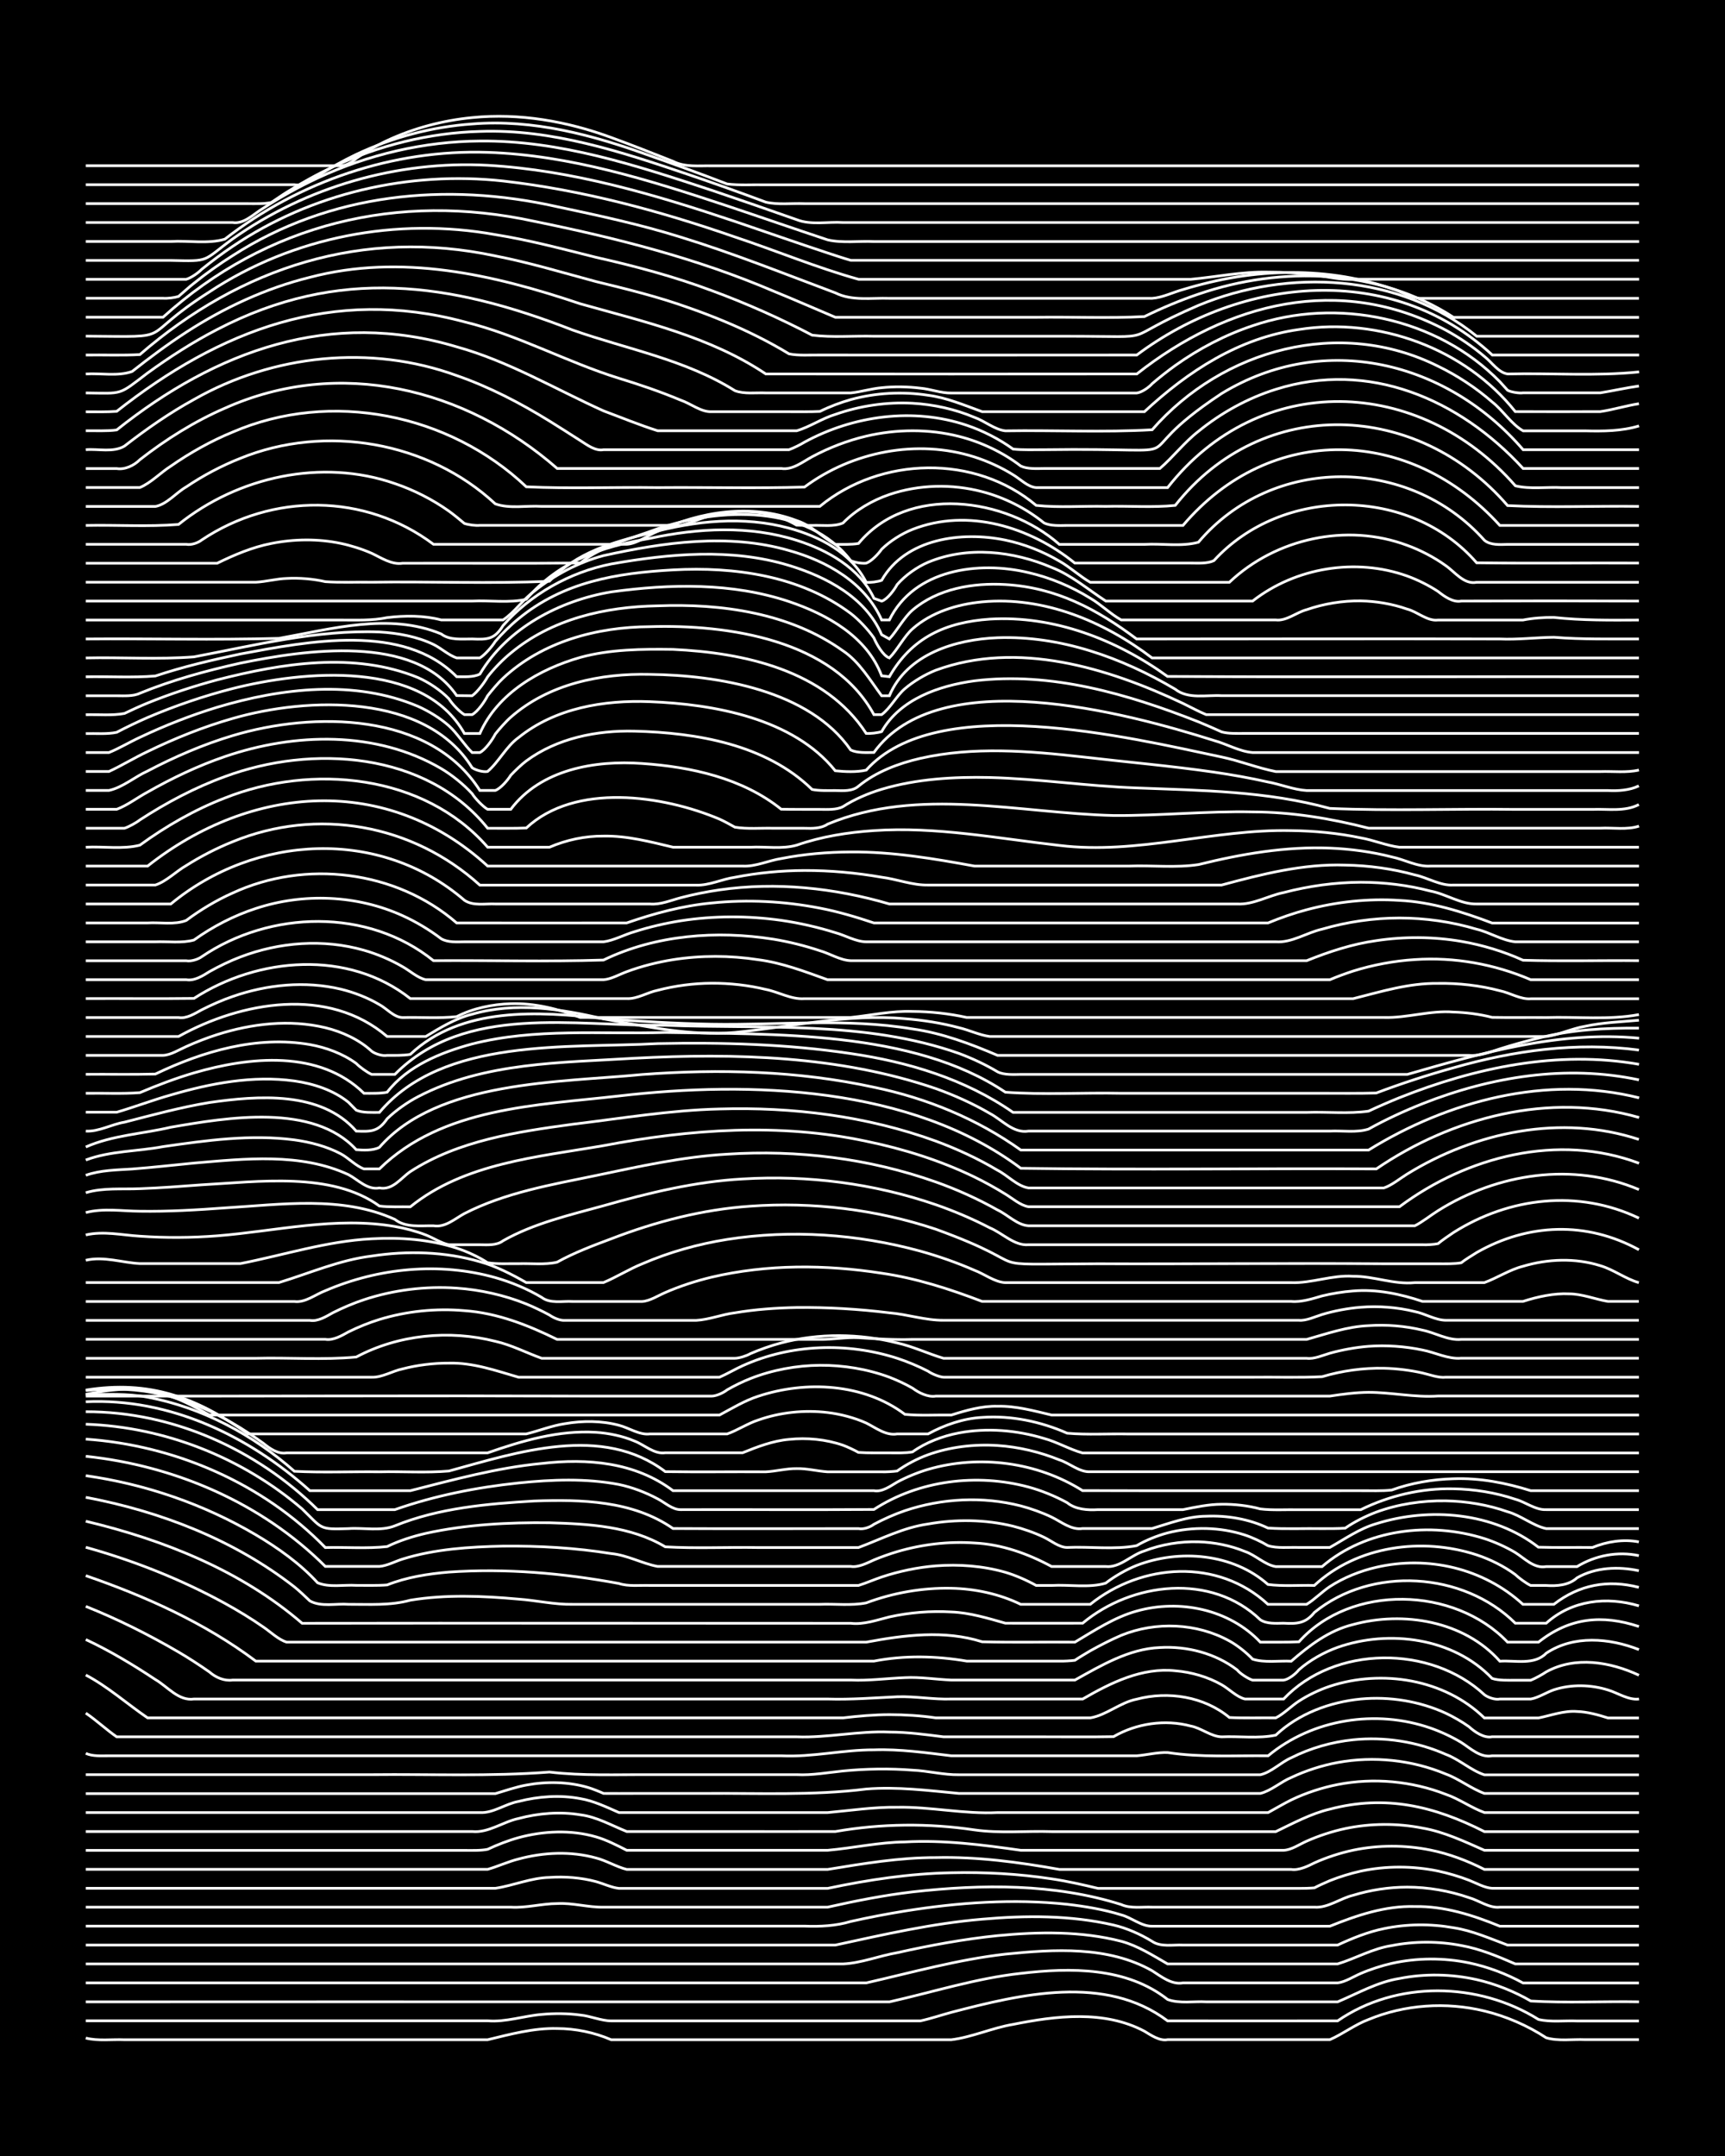 <?xml version="1.0" encoding="UTF-8"?><svg id="a" xmlns="http://www.w3.org/2000/svg" width="1920" height="2400" viewBox="0 0 192 240"><defs><style>.b{fill:none;stroke:#fff;stroke-miterlimit:10;stroke-width:.3px;}.c{stroke-width:0px;}</style></defs><rect class="c" x="0" width="192" height="240"/><path class="b" d="M9.55,226.87c1.35.35,2.92.13,4.3.19,2.26,0,4.62,0,6.88,0,6.3,0,12.63,0,18.92,0,4.86,0,9.76,0,14.62,0,2.52-.61,5.13-1.32,7.74-1.25,2.03,0,4.16.44,6.02,1.25,2.84,0,5.76,0,8.6,0,9.74,0,19.5,0,29.25,0,2.3-.28,4.58-1.33,6.88-1.71,4.77-.96,10.16-1.61,14.62.76.71.43,1.7,1.12,2.58.94,1.38,0,2.92,0,4.3,0,3.99,0,8.05,0,12.04,0,.41,0,1.31,0,1.72,0,1.43-.62,2.83-1.7,4.3-2.24,4.04-1.68,8.66-1.98,12.9-.95,2.41.58,4.81,1.62,6.88,2.98,1.33.4,2.93.15,4.3.21,1.97,0,4.06,0,6.02,0"/><path class="b" d="M9.55,224.95c10.31,0,20.65,0,30.97,0,4.57,0,9.19,0,13.76,0,2.01.17,4.03-.55,6.02-.71,1.38-.13,2.93-.12,4.3.07,1.1.1,2.33.65,3.44.65,4.28,0,8.62,0,12.9,0,4.86,0,9.76,0,14.62,0,2.26,0,4.62,0,6.88,0,1.09-.23,2.36-.66,3.44-.95,7.74-2.02,17.14-4.28,24.08.95,6.3,0,12.63.01,18.92,0,6.56-4.53,15.68-4.35,22.36-.16,1.35.32,2.92.11,4.3.17,2.26,0,4.62,0,6.88,0"/><path class="b" d="M9.55,222.84c20.35,0,40.72-.01,61.07,0,9.45,0,18.93,0,28.39,0,4.84-1.09,9.66-2.63,14.62-3.17,5.53-.65,11.75-.71,16.34,2.91,1.31.48,2.92.18,4.3.26,1.97,0,4.05,0,6.02,0,2.84,0,5.76,0,8.6,0,2.22-.94,4.45-2.22,6.88-2.6,2.81-.56,5.81-.5,8.6.13,2.07.47,4.18,1.31,6.02,2.38,3.98.23,8.05.02,12.04.09"/><path class="b" d="M9.55,220.73c20.07,0,40.14,0,60.21,0,8.88,0,17.79,0,26.66,0,5.12-1.17,10.25-2.61,15.48-3.2,5.43-.55,11.43-.93,16.34,1.85,1.01.64,2.15,1.58,3.44,1.35,1.97,0,4.05,0,6.02,0,3.71,0,7.48,0,11.18,0,.84-.09,1.82-.73,2.58-1.05,1.03-.45,2.34-.87,3.44-1.12,2.79-.63,5.8-.64,8.6-.06,2.06.43,4.17,1.22,6.02,2.24,4.28,0,8.62,0,12.9,0"/><path class="b" d="M9.55,218.62c20.07,0,40.14,0,60.21,0,8.02,0,16.07,0,24.08,0,2.01-.09,4.04-.91,6.02-1.25,3.67-.82,7.44-1.52,11.18-1.9,4.56-.44,9.3-.52,13.76.63,1.83.49,3.54,1.59,5.16,2.52,1.97,0,4.05,0,6.02,0,4.28,0,8.62,0,12.9,0,1.98-.6,3.93-1.73,6.02-2.04,2.52-.5,5.22-.5,7.74-.01,2.06.36,4.11,1.22,6.02,2.05,4.57,0,9.19,0,13.76,0"/><path class="b" d="M9.55,216.52c19.78,0,39.57,0,59.35,0,8.02,0,16.07,0,24.08,0,5.39-1.17,10.83-2.42,16.34-2.88,4.85-.43,9.85-.45,14.62.65,1.47.34,3.02,1.03,4.3,1.82.96.66,2.35.35,3.44.41,1.38,0,2.92,0,4.3,0,4.28,0,8.62,0,12.9,0,1.61-.75,3.41-1.48,5.16-1.83,2.51-.53,5.21-.55,7.74-.1,2.06.31,4.08,1.21,6.02,1.93,4.86,0,9.76,0,14.62,0"/><path class="b" d="M9.55,214.41c26.66,0,53.33,0,79.99,0,1.71.07,3.52-.02,5.16-.52,1.96-.44,4.04-.84,6.02-1.16,5.95-.95,12.06-1.39,18.06-.75,1.99.23,4.1.58,6.02,1.18,1.13.29,2.25,1.29,3.44,1.26,3.99,0,8.05,0,12.04,0,2.55,0,5.19,0,7.74,0,3-1.21,6.18-2.29,9.46-2.19,3.27-.06,6.47.96,9.46,2.19,5.15,0,10.34,0,15.48,0"/><path class="b" d="M9.55,212.3c10.89,0,21.8,0,32.69,0,4.86,0,9.76,0,14.62,0,1.7.11,3.47-.4,5.16-.4,1.7-.1,3.47.44,5.16.4,6.3,0,12.63,0,18.92,0,1.97,0,4.05,0,6.02,0,3.1-.7,6.3-1.33,9.46-1.7,7.7-.86,15.77-.95,23.22,1.41,1.01.47,2.36.24,3.44.29,1.38,0,2.92,0,4.3,0,4.57,0,9.19,0,13.76,0,1.48.12,2.89-.99,4.3-1.32,1.91-.59,4.02-.91,6.02-.91,2.3,0,4.7.41,6.88,1.17,1.09.3,2.27,1.2,3.44,1.06,5.15,0,10.34,0,15.48,0"/><path class="b" d="M9.55,210.2c10.31,0,20.65,0,30.97,0,4.86,0,9.76,0,14.62,0,1.98-.3,3.98-1.17,6.02-1.21,1.69-.12,3.52.02,5.16.46.78.21,1.77.68,2.58.76,5.15,0,10.34,0,15.48,0,2.55,0,5.19,0,7.74,0,4.51-.96,9.14-1.65,13.76-1.74,3.72-.09,7.51.12,11.18.68,1.69.25,3.5.66,5.16,1.06,1.07,0,2.37,0,3.44,0,6.3,0,12.63,0,18.92,0,.41.01,1.31-.02,1.72-.06.39-.22,1.3-.62,1.72-.8,1.04-.42,2.34-.82,3.44-1.06,2.8-.6,5.8-.59,8.6-.01,1.1.23,2.39.61,3.44,1.02.75.29,1.76.86,2.58.9,5.43,0,10.91,0,16.34,0"/><path class="b" d="M9.55,208.09c10.03,0,20.08,0,30.11,0,3.42,0,6.9,0,10.32,0,1.38,0,2.92,0,4.3,0,1.1-.31,2.33-.88,3.44-1.15,2.77-.75,5.82-.89,8.6-.12,1.13.28,2.31,1,3.44,1.28,2.84,0,5.76,0,8.6,0,4.57,0,9.19,0,13.76,0,3.97-.65,8-1.33,12.04-1.32,4.61-.11,9.24.51,13.76,1.32,2.55,0,5.19,0,7.74,0,6.01,0,12.06,0,18.06,0,.83.13,1.86-.36,2.58-.73,1.32-.6,2.88-1.11,4.3-1.41,2.8-.59,5.8-.59,8.6-.02,2.06.41,4.15,1.2,6.02,2.16,5.72,0,11.48,0,17.2,0"/><path class="b" d="M9.55,205.98c14.04,0,28.1,0,42.15,0,.78,0,1.82.04,2.58-.12,1.05-.5,2.32-.99,3.44-1.3,2.77-.75,5.83-.89,8.6-.09,1.14.32,2.39.96,3.44,1.5,3.42,0,6.9,0,10.32,0,3.99,0,8.05,0,12.04,0,2.84-.25,5.73-.9,8.6-.93,4.31-.24,8.65.32,12.9.93,4.57,0,9.19,0,13.76,0,5.15,0,10.34,0,15.48,0,.86-.02,1.82-.69,2.58-1.02,1.32-.59,2.88-1.1,4.3-1.4,2.8-.59,5.79-.61,8.6-.05,2.39.41,4.68,1.5,6.88,2.47,5.72,0,11.48,0,17.2,0"/><path class="b" d="M9.55,203.88c14.33,0,28.68,0,43.01,0,1.81.18,3.43-1.09,5.16-1.45,2.2-.59,4.62-.79,6.88-.41,1.81.22,3.5,1.2,5.16,1.86,3.71,0,7.48,0,11.18,0,3.99,0,8.05.01,12.04,0,5.09-.89,10.37-.94,15.48-.18,2.81.4,5.77.1,8.6.19,4.57,0,9.19,0,13.76,0,3.71,0,7.48,0,11.18,0,1.92-.92,3.92-2.01,6.02-2.5,6.2-1.63,11.62-.34,17.2,2.5,5.72,0,11.48,0,17.2,0"/><path class="b" d="M9.55,201.77c14.62,0,29.25,0,43.87,0,1.46.09,2.87-.99,4.3-1.24,2.21-.57,4.63-.74,6.88-.31,1.47.24,2.95.96,4.3,1.55,4.28,0,8.62,0,12.9,0,3.42,0,6.9,0,10.32,0,2.55-.23,5.17-.63,7.74-.59,3.73-.07,7.45.78,11.18.59,9.45,0,18.93,0,28.39,0,.41,0,1.31,0,1.72,0,.76-.41,1.8-1.03,2.58-1.41,1.59-.77,3.43-1.37,5.16-1.71,3.99-.78,8.25-.39,12.04,1.09,1.45.49,2.87,1.52,4.3,2.03,5.72,0,11.48,0,17.2,0"/><path class="b" d="M9.55,199.66c14.33,0,28.68,0,43.01,0,.77,0,1.81,0,2.58,0,1.08-.32,2.33-.75,3.44-.95,2.25-.42,4.68-.38,6.88.27.45.13,1.3.47,1.72.66,1.08.01,2.36,0,3.44,0,2.55,0,5.19,0,7.74,0,6.02-.05,12.08.26,18.06-.49,3.43-.28,6.92.17,10.32.49,2.84,0,5.76,0,8.6,0,8.31,0,16.64,0,24.94,0,1.2-.29,2.31-1.31,3.44-1.77,1.59-.76,3.43-1.35,5.16-1.67,4.01-.74,8.28-.29,12.04,1.28,1.46.53,2.85,1.64,4.3,2.16,5.72,0,11.48,0,17.2,0"/><path class="b" d="M9.55,197.55c10.6,0,21.22,0,31.83,0,6.59-.07,13.22.22,19.78-.29,3.69.44,7.47.27,11.18.29,5.43,0,10.91,0,16.34,0,1.69.09,3.48-.24,5.16-.41,2.54-.25,5.19-.29,7.74-.09,1.68.07,3.47.54,5.16.51,4.57,0,9.19,0,13.76,0,6.58,0,13.2,0,19.78,0,1.22-.27,2.3-1.4,3.44-1.89,2.11-1.07,4.53-1.76,6.88-2,3.48-.36,7.12.2,10.32,1.62,1.48.54,2.82,1.8,4.3,2.28,5.72,0,11.48,0,17.2,0"/><path class="b" d="M9.55,195.18c.76.35,1.78.27,2.58.27,1.08,0,2.36,0,3.44,0,3.42,0,6.9,0,10.32,0,10.03,0,20.08,0,30.11,0,10.31,0,20.65,0,30.97,0,3.44.17,6.88-.68,10.32-.66,2.86-.1,5.77.32,8.6.66,4.86,0,9.76,0,14.62,0,1.97,0,4.05,0,6.02,0,1.08-.09,2.35-.41,3.44-.36,3.68.56,7.46.32,11.18.36,4.95-4.11,12.02-5.19,18.06-3.09,1.13.39,2.42.99,3.44,1.61,1.02.65,2.12,1.73,3.44,1.48,5.43,0,10.91,0,16.34,0"/><path class="b" d="M9.55,190.7c1.13.76,2.32,1.87,3.44,2.64,25.23,0,50.47,0,75.69,0,3.43.13,6.88-.68,10.32-.53,1.98,0,4.06.28,6.02.53,3.71,0,7.48,0,11.18,0,2.55-.01,5.19.03,7.74-.02,2.55-1.48,5.74-1.95,8.6-1.18,1.15.21,2.27,1.18,3.44,1.2,1.96-.09,4.1.22,6.02-.19,2.53-2.39,6.03-3.69,9.46-4.02,3.2-.3,6.54.24,9.46,1.58.8.37,1.86.98,2.58,1.5.62.57,1.68,1.31,2.58,1.12,5.43,0,10.91,0,16.34,0"/><path class="b" d="M9.55,186.46c2.45,1.29,4.61,3.22,6.88,4.77,23.51,0,47.02,0,70.53,0,2.26,0,4.62,0,6.88,0,1.67-.2,3.48-.36,5.16-.36,1.68,0,3.5.11,5.16.36,1.67,0,3.49,0,5.16,0,3.99,0,8.05,0,12.04,0,1.79-.3,3.34-1.73,5.16-2.08,3.49-.93,7.51-.3,10.32,2.04,1.67.08,3.49.02,5.16.04.86-.42,1.78-1.36,2.58-1.87,1.01-.66,2.3-1.27,3.44-1.65,5.78-1.91,12.77-.8,17.2,3.53,1.97,0,4.05,0,6.02,0,1.38-.28,2.87-.84,4.3-.72,1.11.03,2.39.38,3.44.72,1.08,0,2.36,0,3.44,0"/><path class="b" d="M9.55,182.51c2.67,1.25,5.29,2.82,7.74,4.45,1.35.78,2.59,2.42,4.3,2.17,10.31,0,20.65,0,30.97,0,13.18,0,26.38,0,39.57,0,2.56.08,5.19-.13,7.74-.25,1.98-.07,4.05.32,6.02.25,4.86,0,9.76,0,14.62,0,3.13-1.81,6.6-3.54,10.32-3.14,1.76.14,3.63.68,5.16,1.56.78.44,1.68,1.37,2.58,1.58,1.37,0,2.93,0,4.3,0,5.68-6.01,16.38-6.04,22.36-.47.41.31,1.2.58,1.72.47,1.08,0,2.36,0,3.44,0,.83-.14,1.79-.77,2.58-1.03,1.91-.62,4.11-.58,6.02.03,1.08.32,2.27,1.15,3.44,1"/><path class="b" d="M9.55,178.82c3.54,1.41,7.03,3.16,10.32,5.08,1.11.65,2.39,1.48,3.44,2.22.69.61,1.65,1.03,2.58.9,14.04,0,28.1,0,42.15,0,8.88,0,17.78,0,26.66,0,1.98.09,4.05-.19,6.02-.27,1.68-.09,3.49.2,5.16.27,4.57,0,9.19,0,13.76,0,2.93-1.63,6.02-3.48,9.46-3.62,3.01-.18,6.19.64,8.6,2.49.29.39,1.25,1,1.72,1.14.41,0,1.31,0,1.72,0,.4,0,1.31,0,1.72,0,.57-.07,1.38-.72,1.72-1.16,1.2-1.06,2.8-1.95,4.3-2.49,5.73-2.02,12.91-1.06,17.2,3.46.75.25,1.8.2,2.58.2.43,0,1.29,0,1.72,0,.46-.18,1.32-.65,1.72-.93,3.23-1.78,7.12-1.12,10.32.37"/><path class="b" d="M9.55,175.4c6.67,2.3,13.26,5.26,18.92,9.51,22.93,0,45.88,0,68.81,0,3.4-.66,6.92-.58,10.32,0,3.42,0,6.9,0,10.32,0,.42.02,1.3-.03,1.72-.09.4-.28,1.3-.81,1.72-1.06,1.05-.59,2.34-1.25,3.44-1.72,3.83-1.56,8.41-1.38,12.04.63.86.47,1.91,1.3,2.58,2.02,1.33.43,2.92.16,4.3.23,2.03-1.76,4.21-3.43,6.88-4.08,5.59-1.53,12.38-.4,16.34,4.08,1.7-.12,3.84.48,5.16-.89,3.07-2.04,7.03-1.69,10.32-.4"/><path class="b" d="M9.55,172.24c5.36,1.49,10.6,3.57,15.48,6.24,1.42.78,2.97,1.72,4.3,2.65.77.52,1.67,1.4,2.58,1.67,1.68,0,3.48,0,5.16,0,19.78,0,39.57,0,59.35,0,4.23-.79,8.7-1.37,12.9-.04,3.42.09,6.9.01,10.32.04,2.17-1.29,4.41-2.78,6.88-3.46,4.77-1.35,10.31-.2,13.76,3.46,1.38-.01,2.92.03,4.3-.04,5.8-6.48,17.32-6.16,23.22.04h3.44c3.45-2.73,7.06-3.1,11.18-1.74"/><path class="b" d="M9.55,169.34c8.65,2.06,17.29,5.5,24.08,11.36,20.35-.03,40.72.01,61.07,0,1.44.17,2.92-.37,4.3-.71,2.22-.49,4.61-.69,6.88-.55,2.03.07,4.08.7,6.02,1.25,2.84,0,5.76.01,8.6,0,5.52-4.6,14.34-5.61,19.78-.38.71.48,1.77.39,2.58.38,1.48.08,2.45.04,3.44-1.2,6.34-5.18,16.58-4.54,22.36,1.2h3.44c2.86-2.57,6.73-3,10.32-1.93"/><path class="b" d="M9.55,166.68c8.31,1.56,16.52,4.74,23.22,9.97.46.36,1.3,1.15,1.72,1.56,1.25.7,2.92.27,4.3.38,2.28-.01,4.66.16,6.88-.46,3.96-.65,8.06-.48,12.04-.12,1.97.14,4.04.62,6.02.58,9.17,0,18.36,0,27.52,0,1.67-.07,3.51.17,5.16-.16,2.99-1.12,6.27-1.7,9.46-1.63,2.64.05,5.36.63,7.74,1.79,2.55,0,5.19,0,7.74,0,5.73-4.6,14.21-5.16,19.78,0h4.3c.84-.5,1.77-1.44,2.58-1.97,1.53-1,3.38-1.74,5.16-2.15,5.76-1.34,11.96.11,16.34,4.12h3.44c2.82-2.19,6.02-2.78,9.46-1.89"/><path class="b" d="M9.55,164.27c6.65.94,13.13,3.17,18.92,6.58,2.47,1.46,4.94,3.21,6.88,5.34,1.3.55,2.92.2,4.3.29,1.08-.01,2.36.04,3.44-.05,2.16-.86,4.58-1.24,6.88-1.43,6.31-.44,12.71.12,18.92,1.27,1.04.35,2.36.18,3.44.22,1.97,0,4.05,0,6.02,0,5.15,0,10.34,0,15.48,0,.42,0,1.3,0,1.72,0,.78-.24,1.81-.68,2.58-.94,1.91-.64,4.01-1.08,6.02-1.24,2.57-.2,5.26,0,7.74.71,1.13.33,2.42.9,3.44,1.47.41,0,1.31,0,1.72,0,1.91-.12,4.21.3,6.02-.26.98-.76,2.29-1.51,3.44-1.97,4.76-1.84,10.72-1.34,14.62,2.12,1.66.22,3.49.06,5.16.11,4.76-4.43,12-5.39,18.06-3.41,1.48.49,3.05,1.26,4.3,2.19.38.37,1.24,1,1.72,1.22.43,0,1.29,0,1.72,0,1.17.08,2.53-.01,3.44-.85,2.06-1.18,4.61-1.28,6.88-.79"/><path class="b" d="M9.55,162.11c9.9,1.04,19.59,5.2,26.66,12.26,1.97,0,4.05,0,6.02,0,.83-.06,1.8-.58,2.58-.82,3.59-1.12,7.44-1.36,11.18-1.44,4.01-.04,8.08.19,12.04.83,1.76.16,3.45,1.11,5.16,1.43,1.68,0,3.49,0,5.16,0,5.43,0,10.91,0,16.34,0,.85.14,1.84-.39,2.58-.72.75-.32,1.8-.69,2.58-.92,2.76-.82,5.73-1.17,8.6-.97,3.03.14,5.96,1.19,8.6,2.62,1.97,0,4.05,0,6.02,0,1.57.17,2.86-1.31,4.3-1.73,1.87-.73,4.01-1.08,6.02-1.02,1.72.05,3.57.41,5.16,1.07,1.16.38,2.23,1.49,3.44,1.69,1.67,0,3.49,0,5.16,0,4.89-4.2,12.03-5.02,18.06-3.12,1.13.36,2.42.94,3.44,1.55,1.03.64,2.1,1.82,3.44,1.57,1.08,0,2.36,0,3.44,0,2.04-1.25,4.54-1.72,6.88-1.22"/><path class="b" d="M9.55,160.2c9.93.69,19.7,4.91,26.66,12.07,2.26-.06,4.64.14,6.88-.11,1.32-.65,2.87-1.14,4.3-1.47,4.49-.99,9.17-1.23,13.76-1.18,4.38.13,9.04.37,12.9,2.68,3.41.2,6.91.02,10.32.08,3.71,0,7.48,0,11.18,0,2.55-.95,4.98-2.23,7.74-2.62,3.1-.55,6.4-.51,9.46.24,1.11.28,2.41.73,3.44,1.23.77.36,1.69,1.14,2.58,1.14,2.5-.12,5.31.27,7.74-.2,1.01-.6,2.31-1.12,3.44-1.42,2.79-.72,5.86-.66,8.6.23.8.26,1.86.75,2.58,1.19,1.04.32,2.36.16,3.44.2,1.07,0,2.37,0,3.44,0,1.64-.92,3.32-2.11,5.16-2.64,5.93-1.87,13.05-1.28,18.06,2.61,1.97.06,4.05.01,6.02.03,1.6-.66,3.45-.95,5.16-.62"/><path class="b" d="M9.55,158.54c8.78.3,17.42,3.72,24.08,9.43,2.3,2.23,1.85,2.3,5.16,2.19,1.67-.12,3.59.32,5.16-.31,4.88-1.99,10.27-2.45,15.48-2.76,5.27-.19,10.99-.06,15.48,3.06,6.87.04,13.77,0,20.64.01.55.11,1.29-.15,1.72-.48,1.04-.56,2.32-1.13,3.44-1.51,4.12-1.39,8.69-1.62,12.9-.54,1.11.29,2.4.75,3.44,1.25,1.05.51,2.19,1.47,3.44,1.27,2.55,0,5.19,0,7.74,0,1.94-.58,3.96-1.36,6.02-1.37,2.32-.1,4.78.31,6.88,1.32,1.96.13,4.05.03,6.02.06.76,0,1.82.01,2.58-.05,1-.7,2.3-1.35,3.44-1.78,2.44-.9,5.14-1.3,7.74-1.26,2.3.04,4.71.44,6.88,1.21,1.47.4,2.83,1.56,4.3,1.88,3.42,0,6.9,0,10.32,0"/><path class="b" d="M9.55,157.15c9.62-.03,19,4.18,25.8,10.9,2.84,0,5.76,0,8.6,0,4.43-1.56,9.1-2.48,13.76-2.97,3.69-.38,7.52-.53,11.18.17,1.45.3,3,.89,4.3,1.59.77.39,1.66,1.23,2.58,1.21,7.16-.02,14.35.03,21.5-.02,5.01-3.26,11.47-4.04,17.2-2.5,1.44.39,2.99,1.02,4.3,1.74.95.77,2.28.85,3.44.78,3.13,0,6.33,0,9.46,0,1.37-.28,2.9-.6,4.3-.6,1.4-.02,2.95.15,4.3.52,1.37.17,2.92.06,4.3.09,2.26,0,4.62,0,6.88,0,3.18-1.57,6.77-2.41,10.32-2.33,2.3.04,4.7.42,6.88,1.16,1.11.29,2.26,1.22,3.44,1.16,3.42,0,6.9,0,10.32,0"/><path class="b" d="M9.55,156.04c9.34-.43,18.11,3.78,24.94,9.9,3.71,0,7.48,0,11.18,0,4.8-1.22,9.66-2.56,14.62-3.03,5.09-.59,10.4-.15,14.62,3.03,7.44,0,14.92,0,22.36,0,.9.18,1.85-.52,2.58-.95,1.03-.56,2.32-1.09,3.44-1.42,5.71-1.67,12.16-.82,17.2,2.36,10.31.03,20.65,0,30.97.01,1.08-.01,2.37.05,3.44-.07,2.17-.79,4.57-1.2,6.88-1.26,2.9-.11,5.85.46,8.6,1.33,3.99,0,8.05,0,12.04,0"/><path class="b" d="M9.55,155.24c2.26,0,4.64-.14,6.88.29,6.05,1.14,11.74,4.18,16.34,8.25,3.12.16,6.33.02,9.46.06,2.55-.06,5.2.13,7.74-.09,7.66-2.1,17.06-5.24,24.08.07,3.71.05,7.48,0,11.18.02,1.09-.05,2.34-.38,3.44-.36,1.1-.03,2.35.29,3.44.36,1.97,0,4.05,0,6.02,0,.45.02,1.28-.03,1.72-.09,1-.72,2.28-1.39,3.44-1.81,2.44-.88,5.15-1.2,7.74-1.03,2.33.15,4.72.72,6.88,1.6,1.12.35,2.23,1.39,3.44,1.32,5.43,0,10.91,0,16.34,0,14.91,0,29.82,0,44.73,0"/><path class="b" d="M9.55,154.79c6.11-.63,11.05.57,16.34,3.64,1.12.64,2.4,1.49,3.44,2.25.71.58,1.63,1.22,2.58,1.05,4.57,0,9.19,0,13.76,0,2.84,0,5.76,0,8.6,0,3.84-1.35,7.93-2.54,12.04-2.29,1.42.09,2.99.41,4.3.97,1.1.41,2.2,1.5,3.44,1.31,2.84,0,5.76,0,8.6,0,1.62-.66,3.4-1.34,5.16-1.49,1.99-.21,4.13-.01,6.02.65.45.16,1.31.56,1.72.8,1.08.08,2.36.04,3.44.05.77,0,1.82.04,2.58-.11,1.49-1.07,3.37-1.77,5.16-2.11,3.12-.59,6.43-.31,9.46.61,1.43.38,2.88,1.23,4.3,1.62.42,0,1.3,0,1.72,0,20.07,0,40.14,0,60.21,0"/><path class="b" d="M9.55,154.74c7.06-1.14,12.34.81,18.06,4.88,9.45,0,18.93,0,28.39,0,.78,0,1.81,0,2.58,0,1.39-.34,2.88-.93,4.3-1.14,1.96-.34,4.1-.34,6.02.18,1.1.28,2.27,1.11,3.44.96,2.84,0,5.76,0,8.6,0,1.12-.39,2.31-1.18,3.44-1.54,2.44-.87,5.17-1.15,7.74-.84,1.43.17,2.99.58,4.3,1.17,1.05.52,2.18,1.43,3.44,1.21,1.08,0,2.36,0,3.44,0,1.83-1,3.93-1.73,6.02-1.84,3.22-.23,6.52.46,9.46,1.76,2.25.2,4.62.04,6.88.09,18.92,0,37.85,0,56.77,0"/><path class="b" d="M9.55,155.22c4.09-.85,7.33-.92,11.18.93.79.36,1.82.95,2.58,1.37.44,0,1.28,0,1.72,0,12.61,0,25.24,0,37.85,0,4.57,0,9.19,0,13.76,0,1.08,0,2.36,0,3.44,0,1.35-.72,2.83-1.62,4.3-2.09,5.32-1.77,11.76-1.44,16.34,2.01,1.67.17,3.49.05,5.16.08,1.64-.52,3.42-1.03,5.16-.98,2.02-.05,4.07.52,6.02.98,1.08,0,2.36,0,3.44,0,20.64,0,41.29,0,61.93,0"/><path class="b" d="M9.55,155.41c18.64.02,37.28-.06,55.91,0,4.57,0,9.19,0,13.76,0,.51,0,1.33-.38,1.72-.7.74-.43,1.78-.94,2.58-1.25,2.43-.96,5.13-1.46,7.74-1.48,2.6-.02,5.3.42,7.74,1.33.79.3,1.85.79,2.58,1.22.68.51,1.71,1.03,2.58.88,7.16,0,14.35,0,21.5,0,6.3,0,12.63,0,18.92,0,1.07,0,2.37,0,3.44,0,1.37-.21,2.91-.41,4.3-.42,2.56,0,5.17.59,7.74.41,7.44,0,14.92,0,22.36,0"/><path class="b" d="M9.55,153.31c10.6,0,21.22,0,31.83,0,1.15.04,2.33-.71,3.44-.93,1.64-.43,3.46-.65,5.16-.64,2.66-.07,5.23.84,7.74,1.57,3.71,0,7.48,0,11.18,0,2.55,0,5.19,0,7.74,0,1.08,0,2.36,0,3.44,0,.79-.34,1.8-.93,2.58-1.28,5.35-2.42,11.63-2.63,17.2-.83,1.11.36,2.4.9,3.44,1.44.38.28,1.24.64,1.72.67,3.71,0,7.48,0,11.18,0,7.73,0,15.49,0,23.22,0,2.55-.03,5.2.07,7.74-.06,2.19-.66,4.59-.99,6.88-.94,1.39.03,2.95.22,4.3.53.75.17,1.79.57,2.58.47,7.16,0,14.35,0,21.5,0"/><path class="b" d="M9.55,151.2c6.3,0,12.63,0,18.92,0,3.7-.1,7.5.21,11.18-.14,4.69-2.5,10.35-3.05,15.48-1.75,1.76.39,3.48,1.29,5.16,1.89,1.08,0,2.36,0,3.44,0,6.01,0,12.05,0,18.06,0,.48,0,1.31-.27,1.72-.51,1.05-.46,2.33-.91,3.44-1.2,4.19-1.11,8.71-1.05,12.9,0,1.73.38,3.47,1.21,5.16,1.71,1.38,0,2.92,0,4.3,0,4.86,0,9.76,0,14.62,0,7.16,0,14.35,0,21.5,0,.81.12,1.82-.34,2.58-.56,1.35-.38,2.9-.66,4.3-.77,1.97-.15,4.09,0,6.02.41,1.39.26,2.86,1.04,4.3.91,6.58,0,13.2,0,19.78,0"/><path class="b" d="M9.55,149.09c8.88,0,17.79,0,26.66,0,.88.15,1.85-.42,2.58-.83,1.05-.52,2.32-1.04,3.44-1.38,3.03-.93,6.31-1.26,9.46-.98,3.64.25,7.09,1.61,10.32,3.2,9.74,0,19.5,0,29.25,0,1.38.02,2.91-.26,4.3-.19,1.97.13,4.05.25,6.02.19,8.88,0,17.79,0,26.66,0,5.72,0,11.48,0,17.2,0,2.23-.63,4.54-1.44,6.88-1.53,1.98-.14,4.09.03,6.02.5,1.4.28,2.84,1.17,4.3,1.03,6.58,0,13.2,0,19.78,0"/><path class="b" d="M9.55,146.98c8.31,0,16.64,0,24.94,0,.89.16,1.84-.45,2.58-.86,1.05-.53,2.32-1.07,3.44-1.44,3.29-1.09,6.86-1.53,10.32-1.29,2.62.18,5.3.78,7.74,1.76.79.32,1.83.82,2.58,1.23.44.31,1.17.64,1.72.6,4.86,0,9.76,0,14.62,0,1.41-.07,2.9-.67,4.3-.84,2.24-.38,4.61-.55,6.88-.59,3.43-.04,6.92.17,10.32.59,1.98.16,4.03.85,6.02.83,6.01,0,12.05,0,18.06,0,7.16,0,14.35,0,21.5,0,.81.08,1.82-.41,2.58-.64,1.34-.41,2.9-.7,4.3-.81,1.98-.16,4.1,0,6.02.48,1.1.21,2.3.96,3.44.97,7.16,0,14.35,0,21.5,0"/><path class="b" d="M9.55,144.88c5.43,0,10.91,0,16.34,0,2.26,0,4.62,0,6.88,0,1.21.16,2.36-.8,3.44-1.2,5.9-2.55,12.71-3.21,18.92-1.46,1.76.5,3.59,1.26,5.16,2.2.95.73,2.33.39,3.44.46,2.55,0,5.19,0,7.74,0,.86-.05,1.81-.67,2.58-1,1.62-.71,3.44-1.3,5.16-1.71,6.18-1.45,12.68-1.41,18.92-.44,3.83.55,7.58,1.76,11.18,3.14,4.86,0,9.76,0,14.62,0,6.58,0,13.2,0,19.78,0,1.12.11,2.38-.3,3.44-.61,1.05-.26,2.35-.47,3.44-.55,2.61-.23,5.28.33,7.74,1.16,2.84,0,5.76,0,8.6,0,.75,0,1.83,0,2.58,0,1.62-.52,3.45-.93,5.16-.84,1.42,0,2.92.61,4.3.84,1.07,0,2.37,0,3.44,0"/><path class="b" d="M9.55,142.77c7.16,0,14.35,0,21.5,0,3.39-1.03,6.76-2.52,10.32-2.95,3.98-.61,8.16-.5,12.04.63,1.79.49,3.56,1.41,5.16,2.32,1.97,0,4.05,0,6.02,0,.77,0,1.81,0,2.58,0,1.42-.59,2.88-1.51,4.3-2.08,3-1.3,6.24-2.21,9.46-2.72,7.14-1.12,14.54-.6,21.5,1.3,2.01.56,4.11,1.29,6.02,2.13,1.09.4,2.25,1.32,3.44,1.38,1.97,0,4.05,0,6.02,0,8.59,0,17.21,0,25.8,0,2.29.08,4.57-.87,6.88-.71,2.36-.02,4.5.94,6.88.71,2.55,0,5.19,0,7.74,0,1.41-.51,2.83-1.45,4.3-1.82,2.76-.83,5.84-.94,8.6-.07,1.46.42,2.85,1.49,4.3,1.89"/><path class="b" d="M9.55,140.29c2-.47,4.04.27,6.02.37,3.71,0,7.47,0,11.18,0,4.85-.95,9.65-2.51,14.62-2.76,3.16-.18,6.44.06,9.46,1.04,1.14.37,2.43.96,3.44,1.62,1.07.18,2.36.09,3.44.11,1.38-.05,2.95.15,4.3-.17,1.88-1.05,4.01-1.85,6.02-2.6,4.95-1.91,10.18-3.27,15.48-3.63,6.95-.5,14.03.36,20.64,2.56,12.23,4.44,3.57,3.89,18.06,3.85,10.6.04,21.23-.08,31.83,0,1.97,0,4.05,0,6.02,0,.76,0,1.83.03,2.58-.11.37-.31,1.31-.88,1.72-1.14,5.73-3.27,12.24-3.5,18.06-.31"/><path class="b" d="M9.55,137.47c1.97-.46,4.05.02,6.02.14,2.84.2,5.77.18,8.6-.04,6.56-.52,13.2-2.18,19.78-1.04,1.11.19,2.39.53,3.44.94.79.3,1.74.93,2.58,1.09,1.08,0,2.36,0,3.44,0,.83.01,1.89.1,2.58-.44,3.44-1.95,7.4-2.86,11.18-3.9,5.05-1.44,10.22-2.69,15.48-2.98,7.25-.45,14.63.5,21.5,2.86,2.02.7,4.12,1.59,6.02,2.58,1.39.57,2.73,2.02,4.3,1.88,2.55,0,5.19,0,7.74,0,10.03,0,20.08,0,30.11,0,1.97,0,4.05,0,6.02,0,.4.03,1.32-.03,1.72-.12.37-.33,1.3-.95,1.72-1.24,6.24-3.94,13.9-4.82,20.64-1.6"/><path class="b" d="M9.55,134.98c1.95-.51,4.04-.16,6.02-.15,3.13.05,6.34-.14,9.46-.37,6.26-.37,13.03-1.4,18.92,1.28,1.21.95,2.87.68,4.3.71,1.3.22,2.39-.79,3.44-1.36,4.54-2.33,9.67-3.21,14.62-4.23,4.82-1.01,9.69-2.1,14.62-2.38,7.83-.51,15.82.47,23.22,3.09,2.34.83,4.72,1.9,6.88,3.12,1.1.51,2.19,1.68,3.44,1.76,2.55,0,5.19,0,7.74,0,9.45,0,18.93,0,28.39,0,2.26,0,4.62,0,6.88,0,.82-.41,1.81-1.2,2.58-1.68,6.64-4.17,15.03-5.45,22.36-2.35"/><path class="b" d="M9.55,132.77c1.92-.58,4.05-.36,6.02-.45,2.26-.08,4.62-.26,6.88-.43,6.24-.33,14.44-1.51,19.78,2.36,1.07.14,2.36.07,3.44.09,6.02-4.87,14.14-5.54,21.5-6.81,9.62-1.84,19.6-2.55,29.25-.49,4.13.85,8.24,2.14,12.04,3.98,1.11.54,2.4,1.25,3.44,1.9.75.45,1.68,1.27,2.58,1.41,1.08,0,2.36,0,3.44,0,12.61,0,25.24,0,37.85,0,7.52-5.61,17.67-8.23,26.66-4.84"/><path class="b" d="M9.55,130.83c1.63-.58,3.46-.59,5.16-.7,2.27-.17,4.62-.44,6.88-.66,5.69-.48,11.86-1.18,17.2,1.29,1.07.57,2.1,1.73,3.44,1.48,1.48.28,2.38-1.09,3.44-1.82,5.34-3.46,11.87-4.43,18.06-5.27,5.42-.65,10.87-1.57,16.34-1.7,8.14-.24,16.41.78,24.08,3.57,2.35.87,4.73,1.96,6.88,3.25,1.11.56,2.18,1.76,3.44,1.97,3.13,0,6.33,0,9.46,0,8.31,0,16.64,0,24.94,0,1.67,0,3.49,0,5.16,0,.86-.28,1.82-1.07,2.58-1.54,7.61-4.7,17.17-6.71,25.8-3.86"/><path class="b" d="M9.55,129.13c2.72-1.03,5.77-.95,8.6-1.49,4.81-.69,9.76-1.39,14.62-.75,1.74.24,3.6.72,5.16,1.55.82.43,1.7,1.37,2.58,1.68.42,0,1.3,0,1.72,0,6.99-6.85,17.49-7.07,26.66-8.12,14.61-1.7,32.53-1.09,44.73,8.05,13.18.19,26.39,0,39.57.07,8.41-5.74,19.28-8.6,29.25-5.72"/><path class="b" d="M9.55,127.68c2.95-1.31,6.34-1.46,9.46-2.2,6.25-1.08,15.88-2.72,20.64,2.5.79.06,1.85.12,2.58-.26,6.49-7.46,20.08-7.21,29.25-8.11,8.6-.64,17.35-.42,25.8,1.42,5.85,1.21,11.48,3.52,16.34,6.99h38.71c8.86-5.48,19.81-8.4,30.11-5.81"/><path class="b" d="M9.55,125.91c1.44.09,2.9-.77,4.3-.99,3.11-.8,6.29-1.67,9.46-2.19,5.4-.77,12.4-1.33,16.34,3.18,1.66.07,2.45.07,3.44-1.37.97-.94,2.25-1.84,3.44-2.46,7.39-3.86,15.96-3.77,24.08-4.28,11.23-.58,22.82-.29,33.55,3.38,2.04.73,4.15,1.67,6.02,2.77,1.37.72,2.6,2.24,4.3,1.96,8.59,0,17.21,0,25.8,0,2.55,0,5.19,0,7.74,0,1.38-.07,2.97.2,4.3-.22,1.9-1.06,4-2.03,6.02-2.83,7.6-3.01,16.01-4.38,24.08-2.65"/><path class="b" d="M9.55,123.81c1.08,0,2.36,0,3.44,0,1.98-.58,4.03-1.36,6.02-1.92,4.43-1.3,9.15-2.2,13.76-1.56,2.11.3,4.34,1.01,6.02,2.38,0,0,.86.87.86.87.73.32,1.8.25,2.58.25,7.09-8.4,20.98-7.11,30.97-7.66,7.17-.15,14.4.05,21.5,1.11,6.38.93,12.73,2.84,18.06,6.55,10.89,0,21.8,0,32.69,0,2.26-.08,4.65.18,6.88-.14,1.06-.5,2.35-1.06,3.44-1.5,8.41-3.35,17.64-5.31,26.66-3.71"/><path class="b" d="M9.55,121.7c1.97-.03,4.06.08,6.02-.07,1.93-.82,4.01-1.61,6.02-2.2,6.17-1.8,13.94-2.61,18.92,2.27.77,0,1.82.04,2.58-.12,2.28-2.94,5.97-4.42,9.46-5.37,7.01-1.79,14.35-1.06,21.5-1.28,12.06.23,27.52-.28,37.85,6.65,4.26.31,8.62.03,12.9.12,7.44,0,14.92,0,22.36,0,1.97-.01,4.05.03,6.02-.03,2.8-1.06,5.72-2.01,8.6-2.81,6.69-1.92,13.71-2.89,20.64-1.97"/><path class="b" d="M9.55,119.59c2.55-.02,5.19.04,7.74-.03,5.29-2.54,11.31-4.3,17.2-3.28,1.79.32,3.68,1.01,5.16,2.1.36.38,1.23,1.01,1.72,1.22.76,0,1.82,0,2.58,0,7.85-7.94,20.04-5.33,30.11-5.47,10.9.43,22.23-.55,32.69,3.14,1.43.53,2.99,1.26,4.3,2.05.73.36,1.79.29,2.58.28,5.15,0,10.34,0,15.48,0,9.17,0,18.36,0,27.53,0,8.38-2.42,16.99-4.88,25.8-4.03"/><path class="b" d="M9.55,117.48c2.84,0,5.76,0,8.6,0,.86-.03,1.82-.65,2.58-.98,1.05-.48,2.34-.98,3.44-1.33,3.85-1.23,8.08-1.72,12.04-.77,1.85.45,3.76,1.32,5.16,2.62.38.3,1.23.56,1.72.46.77,0,1.82.03,2.58-.11,5.69-5.36,14.28-4.8,21.5-3.98,3.99.31,8.04.55,12.04.62,7.44.13,14.98-.71,22.36.53,3.28.46,6.44,1.65,9.46,2.94,3.13,0,6.33,0,9.46,0,14.33,0,28.68,0,43.01,0,1.12.11,2.39-.38,3.44-.72,1.36-.43,2.91-.87,4.3-1.2,3.63-.94,7.44-1.14,11.18-1.11"/><path class="b" d="M9.55,115.38c3.42,0,6.9,0,10.32,0,7-3.89,16.66-5.61,23.22,0,1.38,0,2.92,0,4.3,0,1.6-.97,3.32-2.03,5.16-2.48,4.79-1.38,9.86-.61,14.62.52,4.8.86,9.72,1.92,14.62,1.51,6.28-.62,12.57-2.11,18.92-1.53,1.99.15,4.09.48,6.02,1,1.1.25,2.32.84,3.44.98,1.97,0,4.05,0,6.02,0,14.33,0,28.68,0,43.01,0,4.28,0,8.62,0,12.9,0,1.41-.18,2.89-.9,4.3-1.13,1.94-.43,4.05-.5,6.02-.68"/><path class="b" d="M9.55,113.27c3.42,0,6.9,0,10.32,0,.89.16,1.84-.46,2.58-.86,1.06-.54,2.32-1.1,3.44-1.48,3.83-1.34,8.08-1.76,12.04-.82,1.45.35,3.01.95,4.3,1.72.81.43,1.61,1.42,2.58,1.44,1.97-.05,4.06.11,6.02-.1,1.83-.94,3.98-1.38,6.02-1.44,2.64-.09,5.3.58,7.74,1.53,4.57,0,9.19,0,13.76,0,5.43,0,10.91,0,16.34,0,2.26-.23,4.59-.76,6.88-.67,1.98.01,4.08.24,6.02.67,5.43,0,10.91,0,16.34,0,10.03,0,20.08,0,30.11,0,2.57.08,5.15-.81,7.74-.6,1.39.04,2.95.24,4.3.59,1.97.04,4.05,0,6.02.02,3.42-.11,6.95.3,10.32-.33"/><path class="b" d="M9.55,111.16c3.99-.02,8.05.03,12.04-.02,7.13-4.62,17.18-5.44,24.08.02,8.02,0,16.07,0,24.08,0,1.15.07,2.33-.7,3.44-.92,1.93-.51,4.03-.78,6.02-.79,1.99-.01,4.09.22,6.02.69,1.4.27,2.85,1.14,4.3,1.03,10.03,0,20.08,0,30.11,0,10.31,0,20.65,0,30.97,0,3.1-.78,6.2-1.75,9.46-1.7,2.28-.04,4.67.23,6.88.82,1.1.22,2.3.99,3.44.89,3.99,0,8.05,0,12.04,0"/><path class="b" d="M9.55,109.06c3.71,0,7.47,0,11.18,0,.9.16,1.86-.44,2.58-.9,1.05-.59,2.32-1.21,3.44-1.63,4.35-1.67,9.27-2.04,13.76-.75,1.45.41,3,1.07,4.3,1.83.79.44,1.68,1.26,2.58,1.45,1.68,0,3.48,0,5.16,0,4.86,0,9.76,0,14.62,0,.84-.05,1.81-.61,2.58-.89,1.63-.61,3.45-1.07,5.16-1.34,3.11-.49,6.35-.48,9.46,0,2.66.34,5.24,1.33,7.74,2.23,4.86,0,9.76,0,14.62,0,12.9,0,25.81,0,38.71,0,.76,0,1.82,0,2.58,0,.74-.32,1.81-.71,2.58-.96,2.2-.69,4.58-1.14,6.88-1.28,4.39-.3,8.86.5,12.9,2.24,3.99,0,8.05,0,12.04,0"/><path class="b" d="M9.55,106.95c2.55,0,5.19,0,7.74,0,1.08,0,2.36,0,3.44,0,.51.1,1.31-.15,1.72-.45,7.61-5.17,18.5-5.45,25.8.44,6.29-.05,12.64.13,18.92-.07,5.81-2.81,12.61-3.32,18.92-2.32,1.71.28,3.52.73,5.16,1.28,1.1.31,2.28,1.07,3.44,1.11,13.47,0,26.96,0,40.43,0,3.42,0,6.9,0,10.32,0,2.47-1,5.1-1.86,7.74-2.23,3.11-.47,6.36-.45,9.46.08,2.34.4,4.73,1.12,6.88,2.1,4.28.13,8.62.01,12.9.05"/><path class="b" d="M9.55,104.84c2.55,0,5.19,0,7.74,0,1.38-.06,2.96.18,4.3-.2,2.07-1.49,4.45-2.72,6.88-3.51,5.29-1.75,11.26-1.51,16.34.8,1.47.66,3.02,1.59,4.3,2.57.74.43,1.77.35,2.58.34,5.15,0,10.34,0,15.48,0,1.14-.14,2.34-.81,3.44-1.12,1.64-.53,3.46-.95,5.16-1.22,3.68-.57,7.5-.57,11.18-.05,2,.29,4.09.76,6.02,1.37,1.09.29,2.29,1.01,3.44,1.02,3.99,0,8.05,0,12.04,0,11.18,0,22.37,0,33.55,0,1.78.13,3.46-1.03,5.16-1.41,2.76-.81,5.72-1.24,8.6-1.24,2.88,0,5.84.42,8.6,1.25,1.41.33,2.85,1.26,4.3,1.4,4.57,0,9.19,0,13.76,0"/><path class="b" d="M9.55,102.74c2.26,0,4.62,0,6.88,0,1.38-.09,2.99.24,4.3-.28,1.56-1.17,3.38-2.26,5.16-3.05,8.08-3.75,18.18-2.53,24.94,3.33,6.3.01,12.63,0,18.92,0,3.05-1.06,6.24-1.92,9.46-2.22,3.99-.41,8.1-.2,12.04.57,2.01.38,4.08,1,6.02,1.65.77,0,1.81,0,2.58,0,12.61,0,25.24,0,37.85,0,1.08,0,2.36,0,3.44,0,1.34-.56,2.89-1.1,4.3-1.47,3.33-.89,6.88-1.27,10.32-1.04,3.56.17,7.02,1.27,10.32,2.52,5.43,0,10.91,0,16.34,0"/><path class="b" d="M9.55,100.63h9.46c9.39-7.76,23.27-8.53,32.69-.41.98.66,2.33.35,3.44.41,1.38,0,2.92,0,4.3,0,4.28,0,8.62,0,12.9,0,1.13.11,2.37-.42,3.44-.7,1.36-.36,2.91-.67,4.3-.87,6.32-.91,12.82-.22,18.92,1.57,12.9,0,25.81,0,38.71,0,1.76.1,3.47-.93,5.16-1.27,2.78-.73,5.73-1.14,8.6-1.15,2.58,0,5.25.32,7.74.98,1.71.31,3.4,1.49,5.16,1.44,6.01,0,12.06,0,18.06,0"/><path class="b" d="M9.55,98.52c2.55,0,5.19,0,7.74,0,1.23-.4,2.33-1.54,3.44-2.17,1.59-1.01,3.41-1.95,5.16-2.65,9.4-3.86,20-1.98,27.52,4.83,8.02,0,16.07,0,24.08,0,1.42.06,2.9-.68,4.3-.87,2.52-.5,5.17-.75,7.74-.76,2.86-.01,5.79.26,8.6.75,1.69.21,3.45.91,5.16.87,7.44,0,14.92,0,22.36,0,3.42,0,6.9,0,10.32,0,4.48-1.21,9.08-2.38,13.76-2.22,2.58.04,5.25.4,7.74,1.09,1.4.29,2.85,1.23,4.3,1.13,6.87,0,13.77,0,20.64,0"/><path class="b" d="M9.55,96.41h6.88c11.53-9.11,26.66-10.26,37.85,0,9.45,0,18.93,0,28.39,0,1.42.08,2.91-.63,4.3-.84,2.52-.5,5.18-.72,7.74-.73,4.62-.04,9.23.74,13.76,1.57,5.72,0,11.48,0,17.2,0,2.54-.1,5.23.22,7.74-.17,4.76-1.18,9.7-2.03,14.62-1.83,2.28.09,4.66.41,6.88.98,1.39.28,2.86,1.12,4.3,1.02,7.73,0,15.49,0,23.22,0"/><path class="b" d="M9.55,94.31c1.96-.11,4.11.26,6.02-.23,2.9-2.11,6.11-3.96,9.46-5.25,9.64-3.84,22.16-2.68,29.25,5.48,2.26,0,4.62,0,6.88,0,1.87-.81,3.98-1.26,6.02-1.24,2.62-.05,5.22.64,7.74,1.24,2.84,0,5.76,0,8.6,0,1.67-.09,3.54.24,5.16-.23,2.74-.96,5.71-1.43,8.6-1.62,6.92-.47,13.8.88,20.64,1.65,8.65,1.06,17.16-1.84,25.8-1.65,2.57.03,5.23.28,7.74.81,1.4.24,2.89.87,4.3,1.04,8.88,0,17.79,0,26.66,0"/><path class="b" d="M9.55,92.2c1.38,0,2.92,0,4.3,0,.48-.15,1.33-.62,1.72-.93,2.95-1.92,6.15-3.62,9.46-4.82,9.67-3.6,22.41-2.79,29.25,5.75,1.38-.01,2.92.03,4.3-.03,5.44-5.07,15.19-3.65,21.5-.99.45.2,1.29.65,1.72.9,1.37.23,2.92.08,4.3.12,1.08,0,2.36,0,3.44,0,.82.03,1.88.04,2.58-.46,10.14-4.22,21.27-1.21,31.83-.96,5.15.04,10.33-.51,15.48-.4,4.35.01,8.7.73,12.9,1.81,6.3,0,12.63,0,18.92,0,2.26,0,4.62,0,6.88,0,1.38-.07,2.98.21,4.3-.23"/><path class="b" d="M9.55,90.09c1.08,0,2.36,0,3.44,0,1.17-.43,2.35-1.34,3.44-1.92,2.72-1.55,5.64-2.94,8.6-3.95,7.75-2.66,16.85-2.9,24.08,1.34,1.2.71,2.5,1.76,3.44,2.79.31.51,1.2,1.44,1.72,1.74h2.58c3.34-4.45,9.38-5.48,14.62-5.1,5.42.37,11.16,1.62,15.48,5.09,1.38.03,2.92.01,4.3.02.8,0,1.85.08,2.58-.31,1.28-.83,2.85-1.49,4.3-1.93,3.88-1.16,8.02-1.4,12.04-1.31,5.45.14,10.9.97,16.34,1.16,7.19.28,14.52.35,21.5,2.28,6.85.3,13.78.02,20.64.11,2.84,0,5.76,0,8.6,0,1.69-.07,3.61.28,5.16-.54"/><path class="b" d="M9.55,87.99c.77,0,1.81,0,2.58,0,1.52-.33,2.89-1.53,4.3-2.16,3-1.58,6.21-2.97,9.46-3.94,8.95-2.7,21.96-2.67,27.52,6.1h1.72c.6-.22,1.4-1.16,1.72-1.69.41-.44,1.24-1.24,1.72-1.59,3.43-2.54,7.84-3.42,12.04-3.32,6.92.17,14.65,1.47,19.78,6.49.77.16,1.8.12,2.58.12.84.02,1.9.11,2.58-.48,1.95-1.6,4.45-2.54,6.88-3.1,5.92-1.34,12.09-.83,18.06-.16,4.86.57,9.78.99,14.62,1.69,1.98.29,4.07.66,6.02,1.1,1.39.25,2.89.87,4.3.95,4.86,0,9.76,0,14.62,0,4.57,0,9.19,0,13.76,0,1.67,0,3.49,0,5.16,0,1.11.06,2.42-.02,3.44-.52"/><path class="b" d="M9.55,85.88c.77,0,1.81,0,2.58,0,1.41-.65,2.89-1.56,4.3-2.22,3.02-1.47,6.23-2.76,9.46-3.68,8.33-2.41,21.51-2.85,26.66,5.48.41.28,1.23.51,1.72.42,1.23-1.04,2.1-2.82,3.44-3.77,4.08-3.3,9.51-4.2,14.62-4,7.11.27,15.96,1.85,20.64,7.69,1.07.11,2.38.17,3.44-.07,7.87-8.81,29.2-3.65,39.57-1.46,2,.42,4.02,1.23,6.02,1.62,2.55,0,5.19,0,7.74,0,6.87,0,13.77,0,20.64,0,2.55,0,5.19,0,7.74,0,1.38-.05,2.95.15,4.3-.17"/><path class="b" d="M9.55,83.77c.77,0,1.81,0,2.58,0,1.12-.45,2.35-1.19,3.44-1.69,2.76-1.31,5.68-2.46,8.6-3.35,7.18-2.15,15.29-3.1,22.36-.1,1.17.52,2.48,1.32,3.44,2.17.88.78,1.74,2.16,2.58,2.97h.86c.62-.3,1.42-1.46,1.72-2.06.4-.51,1.23-1.45,1.72-1.87,4.22-3.71,10-4.9,15.48-4.77,7.57.09,17.77,1.77,22.36,8.42.73.35,1.79.28,2.58.27,7.25-9.99,27.9-4.47,37.85-1.33,1.4.38,2.85,1.23,4.3,1.34,2.84,0,5.76,0,8.6,0,11.46,0,22.94,0,34.41,0"/><path class="b" d="M9.55,81.66c1.08-.03,2.38.09,3.44-.14,1.06-.56,2.34-1.17,3.44-1.65,3.04-1.3,6.26-2.4,9.46-3.22,7.86-1.99,21.17-3.26,25.8,5h1.72c1.97-4.49,6.64-7.17,11.18-8.47,3.33-.91,6.89-.94,10.32-.89,7.87.36,16.94,2.32,21.5,9.35.44.04,1.3-.06,1.72-.2,2.06-3.63,6.4-5.11,10.32-5.65,8.53-1.04,17.08,1.46,24.94,4.56.77.32,1.82.77,2.58,1.12.75.22,1.81.17,2.58.17,2.55,0,5.19,0,7.74,0,12.04,0,24.09,0,36.13,0"/><path class="b" d="M9.55,79.56c1.38-.04,2.94.12,4.3-.14.76-.37,1.8-.84,2.58-1.16,2.49-1.01,5.14-1.88,7.74-2.58,7.21-1.85,15.26-3.16,22.36-.25,1.21.53,2.52,1.41,3.44,2.36.31.52,1.19,1.46,1.72,1.76h.86c.62-.32,1.42-1.49,1.72-2.1.41-.53,1.23-1.5,1.72-1.95,4.38-4.09,10.46-5.71,16.34-5.74,8.66-.27,20.42,1.44,24.94,9.79h.86c.95-.69,1.69-2.13,2.58-2.88.97-.83,2.26-1.59,3.44-2.06,9.09-3.34,19.14-.28,27.52,3.69.77.37,1.79.93,2.58,1.25,1.08,0,2.36,0,3.44,0,2.26,0,4.62,0,6.88,0,12.61,0,25.24,0,37.85,0"/><path class="b" d="M9.55,77.45c1.08,0,2.36,0,3.44,0,.79,0,1.85.08,2.58-.28,3.59-1.47,7.4-2.51,11.18-3.35,7.11-1.46,19.36-3.31,24.08,3.61.43.01,1.29.02,1.72.02.56-.38,1.4-1.51,1.72-2.1.68-.88,1.72-1.96,2.58-2.65,4.57-3.81,10.51-5.16,16.34-5.26,7.11-.28,14.73.79,20.64,5.01,1.82,1.21,3.03,3.29,4.3,5h.86c1.96-4.65,7.38-6.28,12.04-6.46,6.99-.25,13.84,2.21,19.78,5.73,1.43,1.14,3.47.62,5.16.72,2.55,0,5.19,0,7.74,0,12.9,0,25.81,0,38.71,0"/><path class="b" d="M9.55,75.34c2.55-.05,5.2.12,7.74-.09,3.07-1.03,6.3-1.78,9.46-2.45,7.54-1.4,18.13-3.52,24.08,2.53.79,0,1.85.08,2.58-.29,3.03-5.12,8.88-8.19,14.62-9.15,6.56-.9,13.43-1.05,19.78,1.07,4.21,1.42,8.69,3.89,10.32,8.27l.86.1c2.5-4.38,6.28-6.07,11.18-6.41,7.09-.43,14.1,2.27,19.78,6.38,17.48.09,34.98,0,52.47.03"/><path class="b" d="M9.55,73.24c3.99-.09,8.07.19,12.04-.12,6.8-1.29,13.68-3.03,20.64-2.77,2.03.12,4.18.5,6.02,1.39.81.39,1.72,1.22,2.58,1.5.76,0,1.82,0,2.58,0,.55-.32,1.39-1.3,1.72-1.84.7-.82,1.74-1.85,2.58-2.52,5.01-4.12,10.92-5.09,17.2-5.44,6.82-.38,14.19.65,19.78,4.85.89.68,1.94,1.8,2.58,2.72.26.62,1,1.99,1.72,2.23.88-.88,1.65-2.42,2.58-3.24,2.11-1.86,4.98-2.74,7.74-3,6.86-.64,13.55,2.16,18.92,6.24h54.19"/><path class="b" d="M9.55,71.13c7.16-.06,14.35.13,21.5-.07,5.87-1.05,12.3-2.89,18.06-.49.94.73,2.33.55,3.44.56,1.69.07,2.49.06,3.44-1.49,3.09-3.51,7.46-5.96,12.04-6.86,6.51-1.15,13.36-1.79,19.78.16,4.14,1.26,8.54,3.55,10.32,7.71l.86.48c.84-.91,1.64-2.41,2.58-3.22,2.81-2.39,6.73-3.05,10.32-2.84,5.64.32,10.21,2.74,14.62,6.06,13.48,0,26.95-.03,40.43,0,1.97.09,4.05-.17,6.02-.19,3.12.25,6.33.18,9.46.19"/><path class="b" d="M9.55,69.02c7.16,0,14.35,0,21.5,0,2.26,0,4.62,0,6.88,0,1.68,0,3.5.08,5.16-.27,1.96-.24,4.1-.25,6.02.26,2.26,0,4.62,0,6.88,0,1.24-.8,2.24-2.3,3.44-3.17,2.25-1.81,4.94-3.24,7.74-3.99,6.73-1.48,13.89-2.52,20.64-.57,4.22,1.17,8.48,3.58,10.32,7.73h.86c2.76-5.64,9.93-6.6,15.48-5.27,2.4.55,4.79,1.55,6.88,2.85,1.15.66,2.28,1.78,3.44,2.42,5.72,0,11.48,0,17.2,0,1.19.15,2.32-.85,3.44-1.14,1.89-.66,4.01-1.01,6.02-.98,1.71.03,3.55.34,5.16.91,1.13.28,2.24,1.37,3.44,1.22,3.13,0,6.33,0,9.46,0,1.06-.21,2.36-.31,3.44-.29,3.12.34,6.32.31,9.46.29"/><path class="b" d="M9.55,66.91c10.6,0,21.22,0,31.83,0,3.71,0,7.48,0,11.18,0,1.96-.1,4.1.24,6.02-.2,3.68-4.28,8.39-5.85,13.76-6.78,5.35-1.15,11.07-1.46,16.34.22,3.44,1.09,7,3.08,8.6,6.46l.86.31c.65-.22,1.41-1.28,1.72-1.85.89-1.02,2.2-1.95,3.44-2.48,4.38-1.83,9.48-1.26,13.76.58,2.2.85,4.08,2.48,6.02,3.74h16.34c4.78-3.74,11.48-4.84,17.2-2.79,1.14.41,2.43,1.05,3.44,1.72.68.54,1.66,1.25,2.58,1.07,6.59-.02,13.2-.02,19.78,0"/><path class="b" d="M9.55,64.81c4.28,0,8.62,0,12.9,0,1.97,0,4.05,0,6.02,0,1.09-.05,2.35-.39,3.44-.42,1.39-.08,2.95.05,4.3.36,1.67.12,3.49.03,5.16.06,6.58-.1,13.22.19,19.78-.11,3.03-3.22,7.04-4.34,11.18-5.36,5.01-1.37,10.41-1.93,15.48-.55,3.41.92,6.95,2.75,8.6,6.03.45.05,1.3-.06,1.72-.22,2.66-4.68,8.92-5.48,13.76-4.48,2.08.43,4.19,1.26,6.02,2.34,1.15.64,2.3,1.71,3.44,2.36h15.48c5.18-4.9,13.07-6.63,19.78-4.12,1.47.53,3.03,1.34,4.3,2.26,1.03.71,2.03,2.13,3.44,1.86,6.01,0,12.05,0,18.06,0"/><path class="b" d="M9.55,62.7c4.86,0,9.76,0,14.62,0,1.89-.93,3.95-1.8,6.02-2.2,2.52-.51,5.22-.54,7.74-.01,1.11.23,2.4.64,3.44,1.1,1.04.49,2.22,1.3,3.44,1.11,6.58-.02,13.2.04,19.78-.03,2.47-1.97,5.7-2.72,8.6-3.81,6.86-2.34,16.66-2.79,21.5,3.55.42.2,1.26.34,1.72.28.58-.2,1.38-1.05,1.72-1.55.93-.91,2.23-1.73,3.44-2.21,6.16-2.42,13.1-.27,18.06,3.75,3.13,0,6.33,0,9.46,0,1.08,0,2.36,0,3.44,0,.79,0,1.85.08,2.58-.27,7.6-8.31,21.83-8.31,29.25.24,6.01.08,12.06,0,18.06.03"/><path class="b" d="M9.55,60.59c2.55,0,5.19,0,7.74,0,1.08,0,2.36,0,3.44,0,.54.11,1.3-.15,1.72-.48,7.86-5.26,18.19-5.23,25.8.48,4.86,0,9.76,0,14.62,0,2.26,0,4.62,0,6.88,0,1.2-.07,2.35-1.01,3.44-1.44,4.76-2.24,10.47-3.12,15.48-1.2,1.66.53,2.85,1.86,4.3,2.65.76,0,1.82.03,2.58-.1,5.5-6.62,16.4-5.16,22.36.1,3.13,0,6.33,0,9.46,0,1.96-.12,4.12.28,6.02-.24,8.2-9.71,23.44-9.65,31.83-.22.67.57,1.76.48,2.58.46,1.08,0,2.36,0,3.44,0,3.71,0,7.48,0,11.18,0"/><path class="b" d="M9.55,58.49c3.41-.07,6.92.16,10.32-.11,6.64-5.33,15.96-7.38,24.08-4.55,2.1.71,4.21,1.78,6.02,3.07.45.32,1.3,1.01,1.72,1.37.44.15,1.26.26,1.72.21,5.15,0,10.34,0,15.48,0,2.26,0,4.62,0,6.88,0,.8-.16,1.81-.62,2.58-.85,2.76-.83,5.86-.96,8.6,0,.45.16,1.31.58,1.72.83.42.02,1.3.03,1.72.03,1.08-.05,2.42.17,3.44-.27,1.38-1.43,3.28-2.53,5.16-3.17,3.29-1.12,6.96-1.2,10.32-.32,2.47.64,4.9,1.86,6.88,3.47.71.37,1.8.3,2.58.29,1.07,0,2.37,0,3.44,0,3.13,0,6.33,0,9.46,0,9.76-11.5,25.33-10.98,35.27,0h15.48"/><path class="b" d="M9.55,56.38c2.55,0,5.19,0,7.74,0,1.29-.24,2.33-1.55,3.44-2.18,1.85-1.25,3.94-2.36,6.02-3.18,9.43-3.85,20.91-1.89,28.38,5.07,1.59.57,3.49.17,5.16.28,2.55,0,5.19,0,7.74,0,7.73,0,15.49,0,23.22,0,6.78-5.58,17.3-5.82,24.08-.11,2.53.27,5.19.05,7.74.11,2.55-.07,5.21.15,7.74-.11,9.75-12.35,26.98-11.6,36.99.02,4.85.25,9.77.02,14.62.09"/><path class="b" d="M9.55,54.27c1.97,0,4.05,0,6.02,0,1.22-.51,2.33-1.68,3.44-2.38,2.12-1.48,4.49-2.81,6.88-3.79,10.92-4.72,24.11-2.05,32.69,6.09,4.85.23,9.77.02,14.62.09,5.43-.05,10.92.1,16.34-.06,5.32-3.96,12.56-5.38,18.92-3.35,1.45.46,3.01,1.17,4.3,1.98.77.45,1.64,1.37,2.58,1.43,4.86,0,9.76,0,14.62,0,10.24-13.08,28.06-12.41,38.71-.2,1.63.4,3.49.11,5.16.2,2.84,0,5.76,0,8.6,0"/><path class="b" d="M9.55,52.16c1.08,0,2.36,0,3.44,0,.92.15,1.95-.35,2.58-.99,2.89-2.26,6.09-4.27,9.46-5.73,12.7-5.7,26.75-2.24,36.99,6.71,8.31,0,16.64,0,24.94,0,1.25.2,2.41-.76,3.44-1.31,1.86-1,3.96-1.81,6.02-2.29,3.36-.79,6.97-.82,10.32.03,2.45.62,4.87,1.76,6.88,3.3.73.35,1.8.28,2.58.27,1.08,0,2.36,0,3.44,0,3.13,0,6.33,0,9.46,0,1.46-1.25,2.77-2.97,4.3-4.14,2.52-2.06,5.49-3.7,8.6-4.67,10.38-3.27,20.44,1.09,27.53,8.81h12.9"/><path class="b" d="M9.55,50.06c1.38-.12,3.06.34,4.3-.4,2.43-1.89,5.04-3.71,7.74-5.19,8.81-5.02,19.69-6.15,29.25-2.66,3.61,1.25,7.08,3.06,10.32,5.06,1.09.67,2.36,1.49,3.44,2.18.73.46,1.66,1.19,2.58,1.01,4.57,0,9.19,0,13.76,0,1.68,0,3.49,0,5.16,0,.43,0,1.29,0,1.72,0,.46-.16,1.31-.58,1.72-.84,5.45-2.97,12.14-3.88,18.06-1.88,1.79.6,3.63,1.54,5.16,2.65,1.07.12,2.36.06,3.44.07,19.09-.26,7.64,1.77,19.78-6.26,11.4-6.95,25.06-3.6,33.55,6.26h12.9"/><path class="b" d="M9.55,47.95c1.08-.02,2.37.06,3.44-.09,11.09-8.85,23.81-13.47,37.85-9.25,5.75,1.59,10.94,4.69,16.34,7.13,1.96.73,4.02,1.58,6.02,2.21,3.99,0,8.05,0,12.04,0,1.08,0,2.36,0,3.44,0,1.44-.42,2.85-1.39,4.3-1.82,2.73-.96,5.72-1.4,8.6-1.24,2.33.13,4.73.66,6.88,1.57,1.12.39,2.25,1.37,3.44,1.5,5.43-.09,10.93.19,16.34-.12,7.87-9.02,20.9-12.53,31.83-7.07,2.13,1.03,4.24,2.42,6.02,3.98,1.17.91,2.14,2.48,3.44,3.21,2.26,0,4.62,0,6.88,0,2,.05,4.09.04,6.02-.55"/><path class="b" d="M9.55,45.84c1.08,0,2.36.03,3.44-.05,11.51-9.08,24.08-13.89,38.71-9.96,5.95,1.44,11.38,4.48,17.2,6.28,2.29.7,4.67,1.51,6.88,2.44,1.1.37,2.25,1.34,3.44,1.28,2.84,0,5.76,0,8.6,0,1.08,0,2.37.02,3.44-.03,1.03-.52,2.33-1.01,3.44-1.32,2.77-.76,5.77-.92,8.6-.48,2.06.26,4.09,1.13,6.02,1.83,6.01,0,12.06,0,18.06,0,4.84-4.5,10.53-8.22,17.2-9.15,8.86-1.4,18.47,2.1,24.08,9.14,3.13.02,6.33,0,9.46,0,1.39-.2,2.91-.67,4.3-.88"/><path class="b" d="M9.55,43.74c4.22.05,3.58.29,6.88-2.22,2.44-1.77,5.06-3.46,7.74-4.84,13.49-7.02,25.93-5.27,39.57.06,6.05,2.13,12.56,3.29,18.06,6.75,1.04.4,2.35.2,3.44.25,1.38,0,2.92,0,4.3,0,1.68,0,3.49,0,5.16,0,1.09-.11,2.35-.49,3.44-.58,1.38-.15,2.93-.12,4.3.05,1.09.09,2.34.57,3.44.54,6.87,0,13.77,0,20.64,0,.55-.06,1.37-.63,1.72-1.04.73-.63,1.79-1.46,2.58-2.03,2.61-1.86,5.56-3.41,8.6-4.42,9.38-3.23,20.54-.9,27.52,6.23,0,0,.86.95.86.95.34.2,1.31.36,1.72.29,1.07,0,2.37,0,3.44,0,1.67,0,3.49,0,5.16,0,1.38-.22,2.92-.57,4.3-.76"/><path class="b" d="M9.55,41.63c1.67-.11,3.57.29,5.16-.28,1.91-1.51,3.98-3.05,6.02-4.37,4.21-2.73,8.88-4.91,13.76-6.11,10.16-2.67,20.39-.32,30.11,2.95,7.07,1.99,14.45,3.66,20.64,7.81,13.76.02,27.53,0,41.29,0,10.1-7.96,22.57-11.16,34.41-4.87,1.47.8,3.03,1.85,4.3,2.94.77.59,1.55,1.8,2.58,1.93,4.85-.12,9.79.27,14.62-.23"/><path class="b" d="M9.55,39.52c1.97-.03,4.06.06,6.02-.05,11.24-9.75,24.85-14.12,39.57-10.98,3.76.73,7.49,1.86,11.18,2.85,3.45.84,6.97,1.7,10.32,2.91,2.61.91,5.27,2,7.74,3.24,1.1.55,2.39,1.26,3.44,1.9,1.06.22,2.36.11,3.44.13,11.75,0,23.52.01,35.27,0,11.69-8.76,28.34-10.4,39.57,0h16.34"/><path class="b" d="M9.55,37.42c10.59.08,5.33.43,13.76-4.93,9.3-6.15,20.88-8.35,31.83-6.37,3.76.6,7.49,1.6,11.18,2.52,4.35.98,8.72,2.14,12.9,3.71,3.81,1.4,7.59,3.08,11.18,4.96,2.24.28,4.62.06,6.88.12,7.16,0,14.35,0,21.5,0,11.09,0,5.11.66,14.62-3.44,10-4.16,22.37-3.54,30.97,3.44h18.06"/><path class="b" d="M9.55,35.31h8.6c11.54-10.43,26.17-13.96,41.29-10.68,9.08,1.85,18.12,4.12,26.66,7.78,2.27.92,4.62,1.96,6.88,2.91,1.67,0,3.49,0,5.16,0,5.72,0,11.48,0,17.2,0,3.99-.06,8.06.13,12.04-.08,1.91-.94,4-1.82,6.02-2.5,9.23-3.17,20.06-2.84,28.39,2.59h20.64"/><path class="b" d="M9.55,33.2c2.84,0,5.76,0,8.6,0,.49.04,1.27-.06,1.72-.2.46-.38,1.25-1.12,1.72-1.47,1.33-1.07,2.86-2.17,4.3-3.07,10.82-6.97,23.74-8.24,36.13-5.45,4.6.98,9.27,1.98,13.76,3.39,5.82,1.79,11.51,4.07,17.2,6.2,1.85.93,4.02.54,6.02.61,3.13,0,6.33,0,9.46,0,6.58,0,13.2,0,19.78,0,1.13-.07,2.36-.69,3.44-.98,1.93-.59,4.02-1.09,6.02-1.41,3.96-.63,8.08-.67,12.04,0,1.7.29,3.53.75,5.16,1.31,1.09.3,2.28,1.15,3.44,1.08,8.02,0,16.07,0,24.08,0"/><path class="b" d="M9.55,31.09c3.71,0,7.47,0,11.18,0,.52-.14,1.35-.72,1.72-1.11,1.05-.85,2.32-1.8,3.44-2.55,8.76-5.92,19.62-8.43,30.11-7.28,8.8,1,17.45,3.33,25.8,6.23,4.58,1.52,9.11,3.42,13.76,4.71,2.26,0,4.62,0,6.88,0,10.03,0,20.08,0,30.11,0,2.83-.26,5.73-.87,8.6-.8,1.68,0,3.5.1,5.16.32,1.38.18,2.9.57,4.3.47,10.6,0,21.22,0,31.83,0"/><path class="b" d="M9.55,28.99c3.13,0,6.33,0,9.46,0,4.48.1,3.44.13,6.88-2.39,8.2-5.8,18.36-8.74,28.39-8.2,9.43.54,18.62,3.26,27.52,6.25,3.42,1.16,6.89,2.38,10.32,3.51.76.25,1.81.6,2.58.82,1.38,0,2.92,0,4.3,0,27.81,0,55.63,0,83.43,0"/><path class="b" d="M9.55,26.88c3.13,0,6.33,0,9.46,0,1.93-.12,4.19.3,6.02-.26,8.26-6.44,18.76-10.01,29.25-9.66,9.16.3,18.03,3.1,26.66,5.96,3.71,1.24,7.47,2.55,11.18,3.78,1.64.38,3.49.11,5.16.19,28.38,0,56.77,0,85.16,0"/><path class="b" d="M9.55,24.77c5.43,0,10.91,0,16.34,0,1.3.21,2.4-1.01,3.44-1.61,1.89-1.23,3.98-2.39,6.02-3.34,5.63-2.62,11.85-4.08,18.06-4.12,8.88-.1,17.46,2.73,25.8,5.48,3.14,1.06,6.34,2.17,9.46,3.27,1.58.63,3.49.21,5.16.32,29.53,0,59.07,0,88.6,0"/><path class="b" d="M9.55,22.67c6.01,0,12.05,0,18.06,0,.78,0,1.81.04,2.58-.13.46-.29,1.26-.86,1.72-1.14,1.62-1.02,3.43-2.02,5.16-2.83,5.1-2.39,10.71-3.79,16.34-3.94,8.01-.29,15.74,2.26,23.22,4.8,2.85.97,5.78,2.01,8.6,3.07,1.35.32,2.92.11,4.3.17,30.96,0,61.93,0,92.9,0"/><path class="b" d="M9.55,20.56c7.73,0,15.49,0,23.22,0,.91.16,1.89-.44,2.58-.96,1.33-.87,2.87-1.73,4.3-2.41,4.03-1.91,8.46-3.08,12.9-3.39,6.78-.56,13.47,1.23,19.78,3.53,2.86,1,5.78,2.06,8.6,3.15,1.37.17,2.92.06,4.3.09,32.4,0,64.8,0,97.2,0"/><path class="b" d="M9.55,18.45c9.45,0,18.93,0,28.39,0,.57.01,1.33-.45,1.72-.82,1.03-.72,2.3-1.46,3.44-1.99,2.95-1.38,6.22-2.24,9.46-2.55,5.24-.53,10.57.41,15.48,2.22,2.27.83,4.63,1.76,6.88,2.65,1.29.68,2.9.47,4.3.5,34.4,0,68.81,0,103.22,0"/></svg>